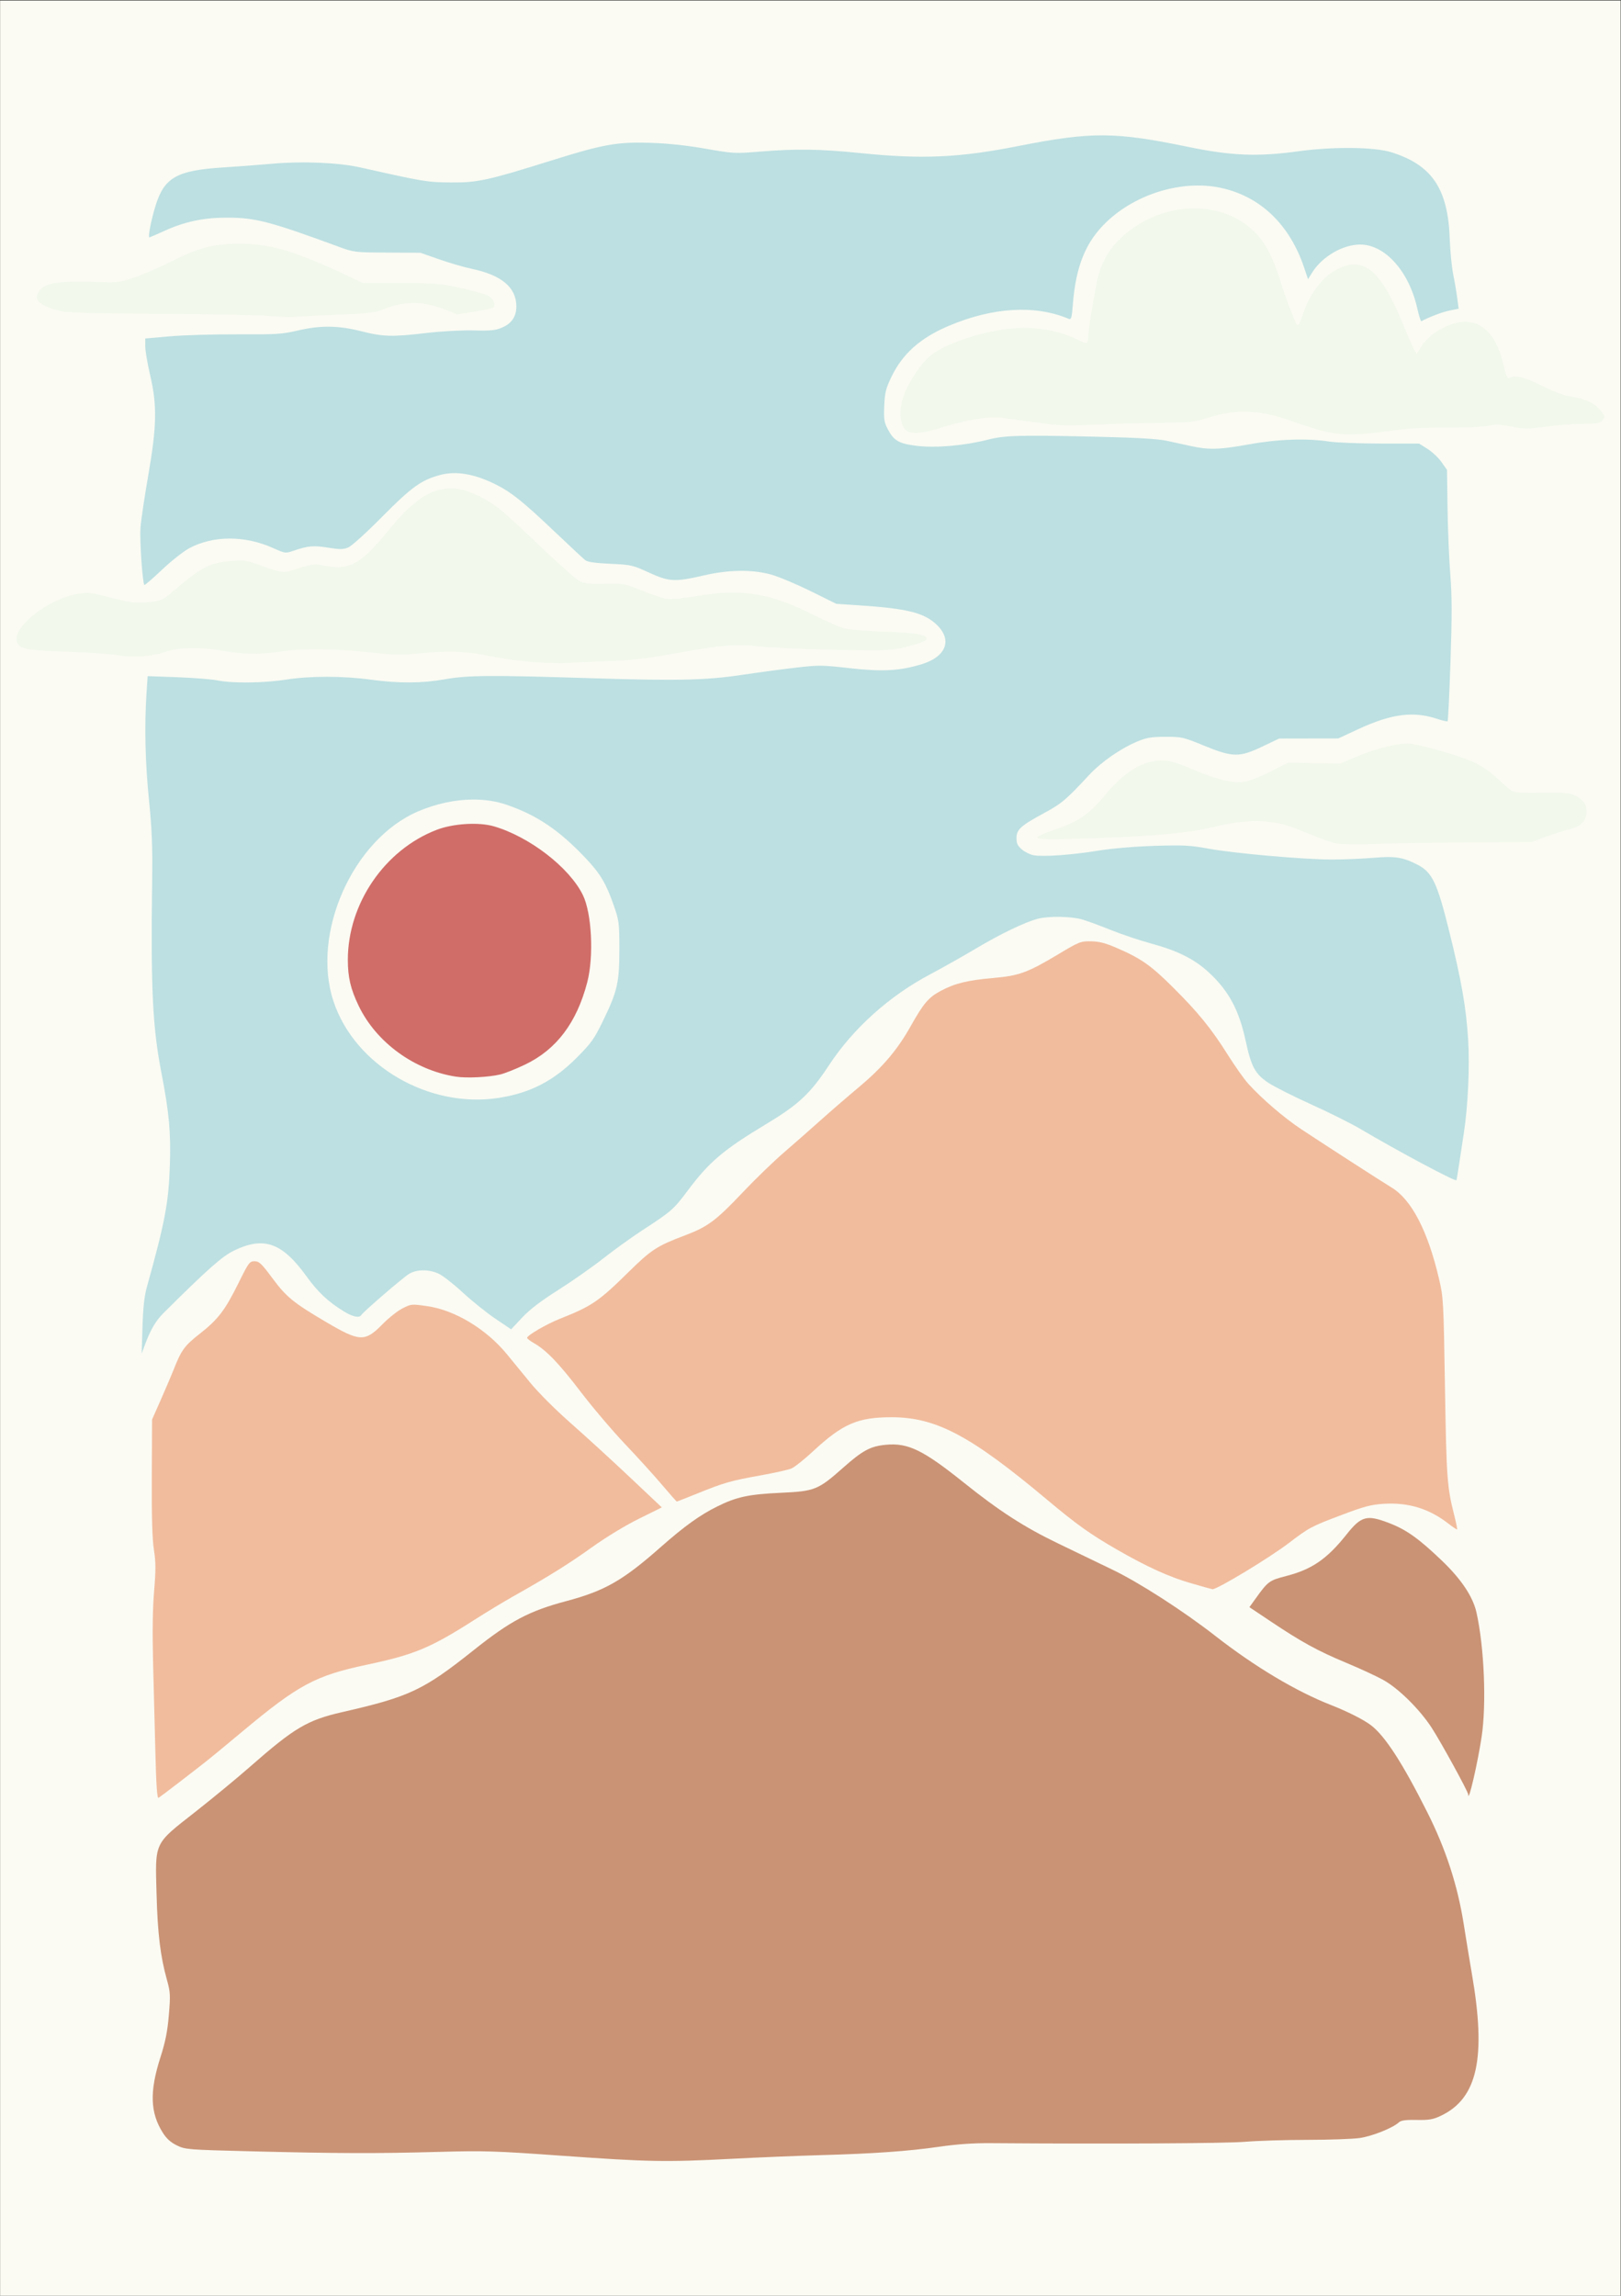 <?xml version='1.0' encoding='utf-8'?>
<svg xmlns="http://www.w3.org/2000/svg" width="1343.7mm" height="1902.5mm" version="1.1" viewBox="0 0 1343.7 1902.5"><rect x="0" y="0" width="1343.7" height="1902.5" fill="#333333" stroke="none"/><g transform="translate(562.83 2252.4)"><g transform="matrix(.938 0 0 .938 -230.06 -272.96)"><path d="m-354.67-2109.8h1432.1v2027.8h-1432.1z" fill="#fbfbf3" stop-color="#000000" stroke-linecap="square" stroke-width="5.329"/><path d="m-114.7-1831c-6.97-0.798-50.456-1.702-96.636-2.011-73.8-0.493-85.112-0.893-93.467-3.303-16.27-4.694-20.777-9.91-14.957-17.31 5.579-7.093 18.328-8.805 55.354-7.436 13.582 0.502 16.441 0.072 29.307-4.407 7.842-2.73 22.657-9.213 32.922-14.407 23.309-11.793 36.958-15.185 60.545-15.045 25.556 0.152 47.72 6.637 89.507 26.19l18.218 8.525h33.268c30.882 0 34.745 0.329 53.862 4.58 11.327 2.519 22.171 5.613 24.097 6.875 3.95 2.587 6.21 7.991 4.18 9.994-0.74 0.73-8.304 2.443-16.809 3.807l-15.464 2.479-9.626-3.911c-19.961-8.111-36.862-8.279-55.717-0.556-6.94 2.843-13.048 3.584-37.593 4.562-16.119 0.642-33.585 1.54-38.813 1.995-5.228 0.455-15.208 0.175-22.179-0.623z" fill="#f2f8ec" stroke-width="1.066"/><path d="m812.05-1730.1c-6.97-1.953-17.664-5.38-23.763-7.616-28.755-10.541-50.14-11.554-75.249-3.564-12.372 3.937-15.78 4.306-41.981 4.553-15.684 0.148-41.704 0.863-57.823 1.59-25.966 1.171-32.107 0.934-53.862-2.077-13.505-1.869-26.918-3.708-29.807-4.087-9.654-1.266-32.057 2.321-49.284 7.89-21.392 6.916-32.096 7.372-35.924 1.53-4.316-6.586-4.576-16.64-0.73-28.197 4.003-12.028 16.172-30.156 24.518-36.521 13.407-10.226 42.307-20.083 67.812-23.128 22.166-2.647 45.267 1.065 62.682 10.07 7.004 3.622 8.259 3.226 8.247-2.598-0.012-4.921 2.133-18.838 7.13-46.294 2.988-16.422 9.694-29.732 20.128-39.952 35.225-34.499 90.832-37.132 120.92-5.726 8.847 9.234 15.16 21.395 21.219 40.881 2.709 8.713 7.37 21.871 10.358 29.239 6.079 14.993 5.067 15.194 11.359-2.256 4.988-13.833 14.85-27.327 24.356-33.328 25.99-16.407 42.025-4.815 62.504 45.185 3.961 9.671 8.318 19.742 9.682 22.379l2.48 4.795 4.604-7.26c2.706-4.267 8.048-9.452 12.959-12.577 29.001-18.456 50.958-7.556 59.396 29.488 2.245 9.857 3.275 12.076 5.188 11.175 5.515-2.597 13.319-0.675 28.852 7.104 10.65 5.334 19.726 8.695 26.164 9.69 12.189 1.883 19.88 5.428 25.013 11.529 4.622 5.493 4.777 6.549 1.453 9.873-1.903 1.903-5.929 2.489-17.094 2.489-8.032 0-22.611 1.113-32.397 2.474-16.172 2.248-18.91 2.246-30.063-0.03-9.993-2.038-13.882-2.165-20.956-0.684-4.936 1.033-20.791 1.723-36.724 1.597-20.55-0.162-34.078 0.629-50.651 2.963-29.084 4.096-44.496 3.944-60.72-0.602z" fill="#f2f8ec" stroke-width="1.066"/><path d="m118.18-1525.2c-10.456-0.665-28.088-3.052-39.183-5.303-22.385-4.543-38.233-5.117-64.759-2.347-14.063 1.469-20.927 1.296-41.981-1.057-29.42-3.288-61.134-3.585-79.032-0.74-17.047 2.71-33.552 2.527-50.506-0.558-19.966-3.634-39.38-3.363-51.031 0.712-12.278 4.294-28.865 5.499-42.625 3.096-6.099-1.065-26.416-2.468-45.149-3.117-36.633-1.27-42.111-2.441-43.85-9.369-3.244-12.925 28.281-37.468 53.492-41.646 9.119-1.511 11.987-1.295 23.732 1.789 22.03 5.784 27.086 6.474 39.305 5.369 11.16-1.009 12.114-1.422 21.129-9.137 25.677-21.974 32.223-25.385 52.201-27.195 10.256-0.929 13.093-0.544 23.521 3.199 22.22 7.974 21.195 7.882 35.792 3.234 11.801-3.758 14.141-4.033 21.276-2.503 23.209 4.977 33.486-0.606 58.928-32.013 28.852-35.617 50.277-43.556 78.997-29.273 14.34 7.132 20.073 11.844 55.47 45.598 15.349 14.636 30.319 27.881 33.268 29.432 4.323 2.274 8.671 2.756 22.453 2.488 16.625-0.323 17.523-0.158 32.849 6.021 8.666 3.494 18.516 6.794 21.888 7.333 3.635 0.581 14.684-0.466 27.138-2.572 38.792-6.56 63.654-2.663 100.64 15.774 12.198 6.08 25.387 11.894 29.308 12.919 3.921 1.025 20.317 2.343 36.436 2.929 28.959 1.053 37.399 2.682 36.028 6.954-0.331 1.03-6.968 3.576-14.75 5.657-11.048 2.954-18.142 3.782-32.367 3.774-35.599-0.018-88.144-1.882-102.98-3.649-17.155-2.043-32.498-0.783-66.755 5.482-31.121 5.692-42.18 6.949-70.271 7.988-13.941 0.516-28.555 1.163-32.476 1.439-3.921 0.276-15.684-0.042-26.139-0.708z" fill="#f2f8ec" stroke-width="1.066"/><path d="m826.04-1365.1c-3.632-0.784-12.187-3.704-19.01-6.49-24.244-9.897-27.028-10.777-39.45-12.473-14.183-1.936-29-0.57-51.164 4.718-20.639 4.925-49.828 7.641-102.39 9.528-58.112 2.087-62.248 1.317-37.86-7.041 22.087-7.57 31.004-13.531 44.612-29.823 18.341-21.96 33.874-31.606 51.072-31.717 7.022-0.048 12.486 1.539 28.158 8.165 21.436 9.064 34.732 12.125 45.593 10.496 3.933-0.59 14.054-4.598 22.492-8.907l15.343-7.835 46.041 0.796 15.842-6.604c18.429-7.683 38.242-12.177 47.464-10.766 12.895 1.972 43.146 10.852 54.378 15.962 7.616 3.465 14.892 8.438 21.387 14.62 5.414 5.153 11.441 10.199 13.393 11.213 2.355 1.224 11.412 1.695 26.931 1.4 24.504-0.465 27.077 0.063 34.868 7.16 2.466 2.246 3.564 5.048 3.564 9.094 0 8.472-4.625 13.475-14.642 15.839-4.581 1.081-14.032 4.075-21.002 6.652l-12.674 4.686-55.447 0.371c-30.496 0.204-67.922 0.823-83.17 1.375-15.248 0.552-30.695 0.363-34.327-0.421z" fill="#f2f8ec" stroke-width="1.066"/><path d="m620.27-1990.7c-21.368-0.116-42.696 3.053-75.104 9.443-52.448 10.341-84.689 11.782-139.46 6.238-35.862-3.63-56.779-3.946-88.718-1.334-22.385 1.831-23.626 1.767-48.318-2.562-17.053-2.989-33.117-4.684-49.107-5.183-28.962-0.902-41.39 1.321-86.632 15.495-56.499 17.701-65.754 19.725-89.213 19.524-20.97-0.18-23.889-0.661-80.002-13.261-19.306-4.335-51.545-5.674-78.417-3.255-11.327 1.02-30.575 2.477-42.773 3.24-40.776 2.551-51.978 8.801-59.664 33.287-3.996 12.729-7.083 28.484-5.582 28.484 0.38 0 6.261-2.536 13.066-5.638 18.089-8.243 34.634-11.761 55.348-11.773 25.147-0.012 37.864 3.294 99.012 25.765 13.186 4.846 14.074 4.952 42.773 5.112l29.307 0.164 16.634 5.817c9.149 3.2 21.904 6.918 28.345 8.261 26.72 5.574 39.775 16.508 39.775 33.311 0 8.778-4.009 14.874-12.157 18.478-6.094 2.694-9.973 3.108-25.632 2.729-10.384-0.251-28.392 0.722-41.192 2.228-30.567 3.596-38.826 3.392-57.764-1.433-20.574-5.241-36.305-5.428-56.526-0.678-13.534 3.18-18.879 3.515-53.07 3.345-20.911-0.104-47.823 0.682-59.803 1.742l-21.783 1.928v7.011c0 3.857 1.938 15.3 4.307 25.424 6.242 26.675 5.89 45.01-1.711 88.687-3.239 18.613-6.309 39.287-6.822 45.941-0.836 10.847 1.753 48.966 3.441 50.654 0.371 0.371 7.416-5.707 15.656-13.506 8.24-7.799 19.137-16.368 24.215-19.044 21.259-11.208 48.82-11.232 73.801-0.062 10.843 4.848 10.993 4.867 18.333 2.345 12.486-4.289 17.553-4.73 30.372-2.649 10.206 1.657 13.269 1.636 17.658-0.133 3.059-1.233 15.718-12.664 29.864-26.965 26.133-26.419 34.914-32.744 51.576-37.154 14.302-3.786 30.58-0.91 49.812 8.796 13.122 6.623 23.698 15.123 50.694 40.756 13.505 12.823 25.908 24.386 27.562 25.694 2.13 1.682 8.606 2.63 22.179 3.246 18.418 0.836 19.759 1.137 34.097 7.729 17.834 8.199 22.885 8.47 48.442 2.577 22.259-5.132 42.559-5.414 59.441-0.826 6.517 1.771 22.184 8.324 34.818 14.564l22.971 11.346 19.802 1.306c41.639 2.745 56.589 6.285 67.696 16.037 15.458 13.572 10.335 29.058-11.881 35.92-19.34 5.974-34.774 6.832-63.887 3.558-25.15-2.828-27.282-2.84-49.11-0.26-12.55 1.484-32.8 4.206-44.998 6.046-32.669 4.928-57.326 5.497-133.86 3.097-90.022-2.823-109.27-2.679-129.9 0.965-20.318 3.59-40.659 3.669-65.676 0.254-24.095-3.29-53.375-3.303-74.138-0.03-19.511 3.075-47.537 3.444-60.586 0.798-5.228-1.06-21.332-2.354-35.787-2.874l-26.278-0.947-1.04 15.678c-1.879 28.377-1.097 61.129 2.243 94.098 2.621 25.867 3.184 40.536 2.769 72.081-1.246 94.712 0.396 128.41 8.218 168.72 6.776 34.917 8.425 52.996 7.441 81.561-1.151 33.429-4.266 49.908-20.369 107.75-2.184 7.844-3.3 18.044-3.818 34.852l-0.733 23.766 2.955-7.939c4.996-13.417 9.531-21.105 16.581-28.113 38.262-38.029 51.513-49.792 61.718-54.781 26.672-13.042 42.799-7.371 64.491 22.677 9.982 13.828 19.098 22.397 32.677 30.718 8.187 5.017 13.889 6.256 15.653 3.401 1.81-2.928 36.714-33.017 42.136-36.322 6.799-4.144 17.413-4.258 26.176-0.278 3.583 1.627 13.207 9.14 21.387 16.693 8.179 7.553 21.142 17.96 28.806 23.125l13.936 9.391 9.635-10.3c6.723-7.186 16.405-14.589 32.009-24.478 12.303-7.797 30.209-20.349 39.794-27.89 9.584-7.542 24.911-18.586 34.06-24.543 26.069-16.972 28.134-18.76 40.066-34.728 19.551-26.164 31.53-36.341 70.323-59.729 28.288-17.055 38.646-26.78 54.961-51.613 21.401-32.574 53.303-61.237 89.454-80.373 10.67-5.648 28.816-15.871 40.323-22.717 22.053-13.121 43.188-23.284 54.822-26.359 9.39-2.482 29.248-2.195 38.97 0.563 4.356 1.236 15.763 5.414 25.347 9.286 9.584 3.871 25.981 9.364 36.436 12.206 22.918 6.23 37.793 13.714 50.338 25.328 17.742 16.426 26.78 33.305 32.733 61.128 4.728 22.102 8.327 28.721 19.74 36.313 5.139 3.418 22.248 12.051 38.021 19.184 15.773 7.132 35.092 16.754 42.934 21.38 34.441 20.319 84.469 47.024 85.419 45.598 0.18-0.271 1.171-6.195 2.203-13.166 1.032-6.97 2.933-19.446 4.227-27.723 3.753-24.018 5.414-59.601 3.899-83.569-1.801-28.482-5.903-51.926-16.696-95.444-10.689-43.098-15.054-52.231-28.169-58.924-12.984-6.627-19.463-7.625-38.967-6.009-10.039 0.832-26.45 1.514-36.47 1.513-24.655-9e-4 -86.505-5.445-109.12-9.604-16.139-2.968-22.016-3.271-47.714-2.466-17.862 0.559-37.35 2.221-49.902 4.258-23.26 3.774-48.7 5.57-56.947 4.022-3.043-0.571-7.695-2.853-10.334-5.074-3.801-3.199-4.799-5.297-4.799-10.093 0-7.579 3.686-10.897 24.802-22.315 15.056-8.141 19.025-11.507 39.357-33.386 10.686-11.499 27.5-23.212 42.337-29.493 8.367-3.542 12.327-4.219 24.991-4.261 14.439-0.054 15.818 0.26 33.973 7.701 25.627 10.503 31.427 10.612 51.672 0.959l14.951-7.129 52.278-0.084 17.426-8.103c29.483-13.706 48.887-16.24 70.119-9.156 4.584 1.53 8.678 2.439 9.097 2.021 0.419-0.418 1.562-24.177 2.54-52.798 1.381-40.383 1.342-57.567-0.177-76.716-1.076-13.572-2.177-39.945-2.444-58.609l-0.486-33.933-4.855-6.885c-2.669-3.787-8.206-9.012-12.305-11.612l-7.454-4.728-34.147-0.03c-18.78-0.018-39.137-0.801-45.236-1.742-19.735-3.044-45.315-2.182-70.431 2.373-26.265 4.763-36.001 5.076-51.551 1.665-6.099-1.338-15.961-3.486-21.916-4.774-7.205-1.558-25.754-2.692-55.447-3.394-74.331-1.757-87.124-1.45-102.44 2.463-20.586 5.258-45.994 7.481-62.551 5.473-16.023-1.943-20.5-4.506-25.876-14.799-3.195-6.118-3.598-8.803-3.091-20.594 0.499-11.589 1.402-15.275 6.225-25.347 9.903-20.682 25.638-34.689 50.976-45.375 38.987-16.443 76.169-18.593 105.81-6.12 2.224 0.936 2.729-0.826 3.673-12.872 2.661-33.953 11.46-55.37 29.973-72.953 26.27-24.951 67.03-37.076 100.6-29.923 34.87 7.43 60.89 32.234 73.721 70.271l3.534 10.467 3.472-5.619c8.845-14.312 27.162-25.027 42.721-24.997 21.872 0.048 43.068 23.765 50.304 56.291 1.464 6.578 3.116 11.719 3.673 11.424 7.345-3.904 18.455-8.101 24.886-9.4l8.035-1.621-1.284-9.74c-0.705-5.357-2.307-14.73-3.561-20.83-1.254-6.099-2.621-20.357-3.042-31.684-1.632-43.982-15.844-64.857-51.746-76.019-15.077-4.688-51.323-5.044-82.115-0.808-35.734 4.917-59.108 3.994-96.899-3.827-32.568-6.741-53.974-10.139-75.342-10.254zm-557.5 586.81c10.675-0.09 20.876 1.415 30.041 4.554 27.213 9.322 46.895 22.678 70.623 47.925 12.388 13.181 17.502 21.85 24.15 40.935 4.733 13.588 4.97 15.411 4.988 38.813 0.024 29.44-1.718 37.076-14.412 63.21-7.838 16.135-10.321 19.617-23.286 32.64-20.45 20.54-41.106 31.176-68.928 35.493-61.74 9.579-127.02-28.494-145.92-85.11-20.033-59.999 16.964-143.26 74.646-167.99 15.877-6.806 32.495-10.342 48.098-10.474z" fill="#bde0e2" stroke-width="1.066"/><path d="m697.67-711.55c-19.29-5.585-38.673-14.391-65.101-29.577-23.768-13.658-35.746-22.2-62.105-44.29-67.557-56.616-98.046-72.767-137.37-72.767-29.858 0-43.124 5.75-69.325 30.048-7.819 7.251-16.456 14.119-19.195 15.263-2.739 1.144-15.233 3.917-27.765 6.162-25.856 4.632-31.805 6.345-55.733 16.048-9.408 3.815-17.379 6.936-17.715 6.936s-6.183-6.594-12.995-14.654c-6.812-8.059-21.525-24.278-32.696-36.04-11.171-11.763-28.868-32.596-39.326-46.296-19.183-25.129-30.284-36.682-41.277-42.957-3.297-1.882-6-3.965-6.007-4.63-0.024-2.229 17.03-12.138 29.222-16.981 28.045-11.141 34.05-15.23 60.304-41.067 20.275-19.953 25.273-23.203 49.997-32.507 19.94-7.504 27.422-13.063 50.748-37.708 10.991-11.612 27.387-27.499 36.436-35.305s23.629-20.619 32.399-28.473c8.77-7.854 24.163-21.163 34.207-29.575 20.905-17.51 33.888-32.81 45.744-53.908 11.354-20.204 15.719-25.317 26.539-31.084 12.405-6.612 23.712-9.374 46.449-11.349 22.729-1.974 30.251-4.724 57.403-20.988 18.435-11.042 19.672-11.532 28.817-11.4 7.255 0.104 12.715 1.503 22.683 5.813 21.519 9.303 30.111 15.295 49.394 34.446 22.63 22.475 34.226 36.722 48.972 60.165 6.283 9.989 14.349 21.39 17.924 25.336 12.176 13.437 31.541 30.061 46.87 40.237 18.607 12.351 71.663 46.592 79.808 51.506 17.589 10.61 31.922 38.091 41.826 80.188 4.006 17.027 4.129 19.241 5.38 96.659 1.285 79.523 1.868 87.634 8.077 112.24 1.729 6.854 2.922 12.683 2.65 12.955-0.272 0.272-3.694-1.994-7.606-5.034-17.081-13.278-35.302-18.897-57.013-17.581-11.36 0.688-17.181 2.218-37.228 9.785-27.204 10.268-28.857 11.146-46.887 24.903-17.165 13.097-63.739 41.234-67.492 40.774-0.697-0.086-9.253-2.467-19.014-5.293z" fill="#f1bc9d" stroke-width="1.066"/><path d="m942.75-524.84c-3e-3 -2.434-24.218-46.62-32.484-59.275-10.571-16.185-29.16-34.516-42.545-41.956-5.979-3.323-20.86-10.202-33.069-15.286-24.846-10.347-39.3-18.277-66.608-36.544l-18.666-12.486 4.998-6.959c11.536-16.064 12.319-16.642 28.042-20.719 22.299-5.782 35.624-15.005 52.717-36.485 13.114-16.48 17.952-17.764 37.926-10.061 15.06 5.808 26.013 13.616 46.282 32.993 17.201 16.444 27.514 31.852 30.657 45.801 6.883 30.543 8.976 80.71 4.586 109.94-3.529 23.495-11.824 59.265-11.837 51.041z" fill="#ca9375" stroke-width="1.066"/><path d="m-217.43-561.2c-0.568-22.188-1.494-58.342-2.058-80.342-0.681-26.595-0.376-47.726 0.911-63.052 1.574-18.742 1.543-25.554-0.163-36.436-1.465-9.34-2.029-28.762-1.867-64.267l0.232-50.881 7.967-18.031c4.382-9.917 9.449-21.809 11.261-26.426 6.613-16.85 9.486-20.786 22.771-31.194 16.34-12.801 22.456-20.796 34.405-44.975 8.921-18.051 9.768-19.201 14.155-19.201 4.055 0 6.131 1.975 15.852 15.079 12.237 16.496 18.373 21.516 46.793 38.284 30.518 18.006 34.821 18.176 50.7 2.001 5.224-5.322 13.026-11.484 17.336-13.695 7.725-3.961 8.041-3.99 22.014-1.987 24.309 3.484 51.967 20.151 70.225 42.318 4.207 5.107 13.352 16.275 20.322 24.816 7.512 9.205 22.376 24.074 36.498 36.51 13.103 11.539 36.501 32.941 51.995 47.561l28.171 26.581-20.311 10.054c-12.05 5.965-29.01 16.275-41.698 25.351-20.608 14.74-37.705 25.389-69.704 43.415-8.277 4.663-23.604 13.943-34.06 20.622-38.732 24.743-52.92 30.65-95.034 39.569-45.404 9.616-60.4 17.675-110.06 59.146-12.668 10.579-26.24 21.794-30.161 24.921-10.27 8.192-41.669 32.274-43.72 33.533-1.235 0.758-2.039-10.623-2.772-39.274z" fill="#f1bc9d" stroke-width="1.066"/><path d="m141.94-205.74c-59.52-4.249-68.661-4.534-109.31-3.407-54.544 1.512-89.181 1.407-164.76-0.496-56.917-1.433-58.838-1.585-66.32-5.228-5.37-2.615-9.11-5.963-12.341-11.049-11.292-17.77-11.913-36.443-2.219-66.704 4.431-13.829 6.227-22.844 7.458-37.42 1.478-17.51 1.334-20.232-1.637-30.892-5.85-20.989-8.281-40.993-9.217-75.85-1.256-46.784-2.671-43.777 34.201-72.726 15.343-12.047 37.164-30.042 48.491-39.989 39.146-34.377 50.566-41.137 81.383-48.175 59.526-13.594 71.714-19.342 116.29-54.843 32.286-25.71 48.848-34.474 81.663-43.21 34.106-9.08 49.966-18.143 83.439-47.68 21.034-18.561 34.844-28.475 50.229-36.059 17.036-8.398 27.539-10.645 55.92-11.963 30.228-1.404 32.911-2.49 55.438-22.443 16.959-15.021 23.9-18.721 37.508-19.992 19.586-1.829 32.793 4.592 68.922 33.509 31.376 25.113 53.187 39.195 82.881 53.512 14.377 6.932 36.196 17.456 48.487 23.387 23.815 11.492 62.584 36.461 90.922 58.556 34.843 27.169 71.237 48.894 102.18 60.995 14.469 5.659 28.805 12.912 35.282 17.851 12.423 9.474 27.953 33.48 49.819 77.009 16.402 32.652 26.781 64.619 32.205 99.192 2.119 13.505 5.277 32.752 7.018 42.77 13.021 74.927 5.188 110.76-27.585 126.18-6.634 3.122-10.295 3.735-21.127 3.536-9.969-0.183-13.763 0.357-15.867 2.261-5.458 4.94-23.519 12.131-34.399 13.698-6.099 0.878-26.848 1.61-46.107 1.628-19.26 0.018-44.211 0.795-55.447 1.729-17.175 1.427-120.97 1.981-224 1.195-15.807-0.12-30.135 0.861-45.942 3.148-27.387 3.962-58.115 6.133-105.35 7.445-19.169 0.532-54.457 1.988-78.417 3.235-57.971 3.017-73.401 2.737-149.71-2.71z" fill="#ca9375" stroke-width="1.066"/><path d="m48.052-1159.1c-36.733-5.757-70.366-30.286-85.888-62.638-7.089-14.775-9.534-25.174-9.534-40.542 0-49.683 32.58-97.299 78.624-114.91 14.529-5.558 37.074-6.934 50.351-3.075 31.491 9.155 66.816 36.394 78.704 60.689 7.935 16.216 9.837 54.348 3.854 77.244-9.327 35.692-27.263 59.381-54.968 72.605-8.129 3.88-17.988 7.804-21.909 8.72-10.546 2.464-29.733 3.397-39.234 1.908z" fill="#d06d68" stroke-width="1.066"/></g></g></svg>